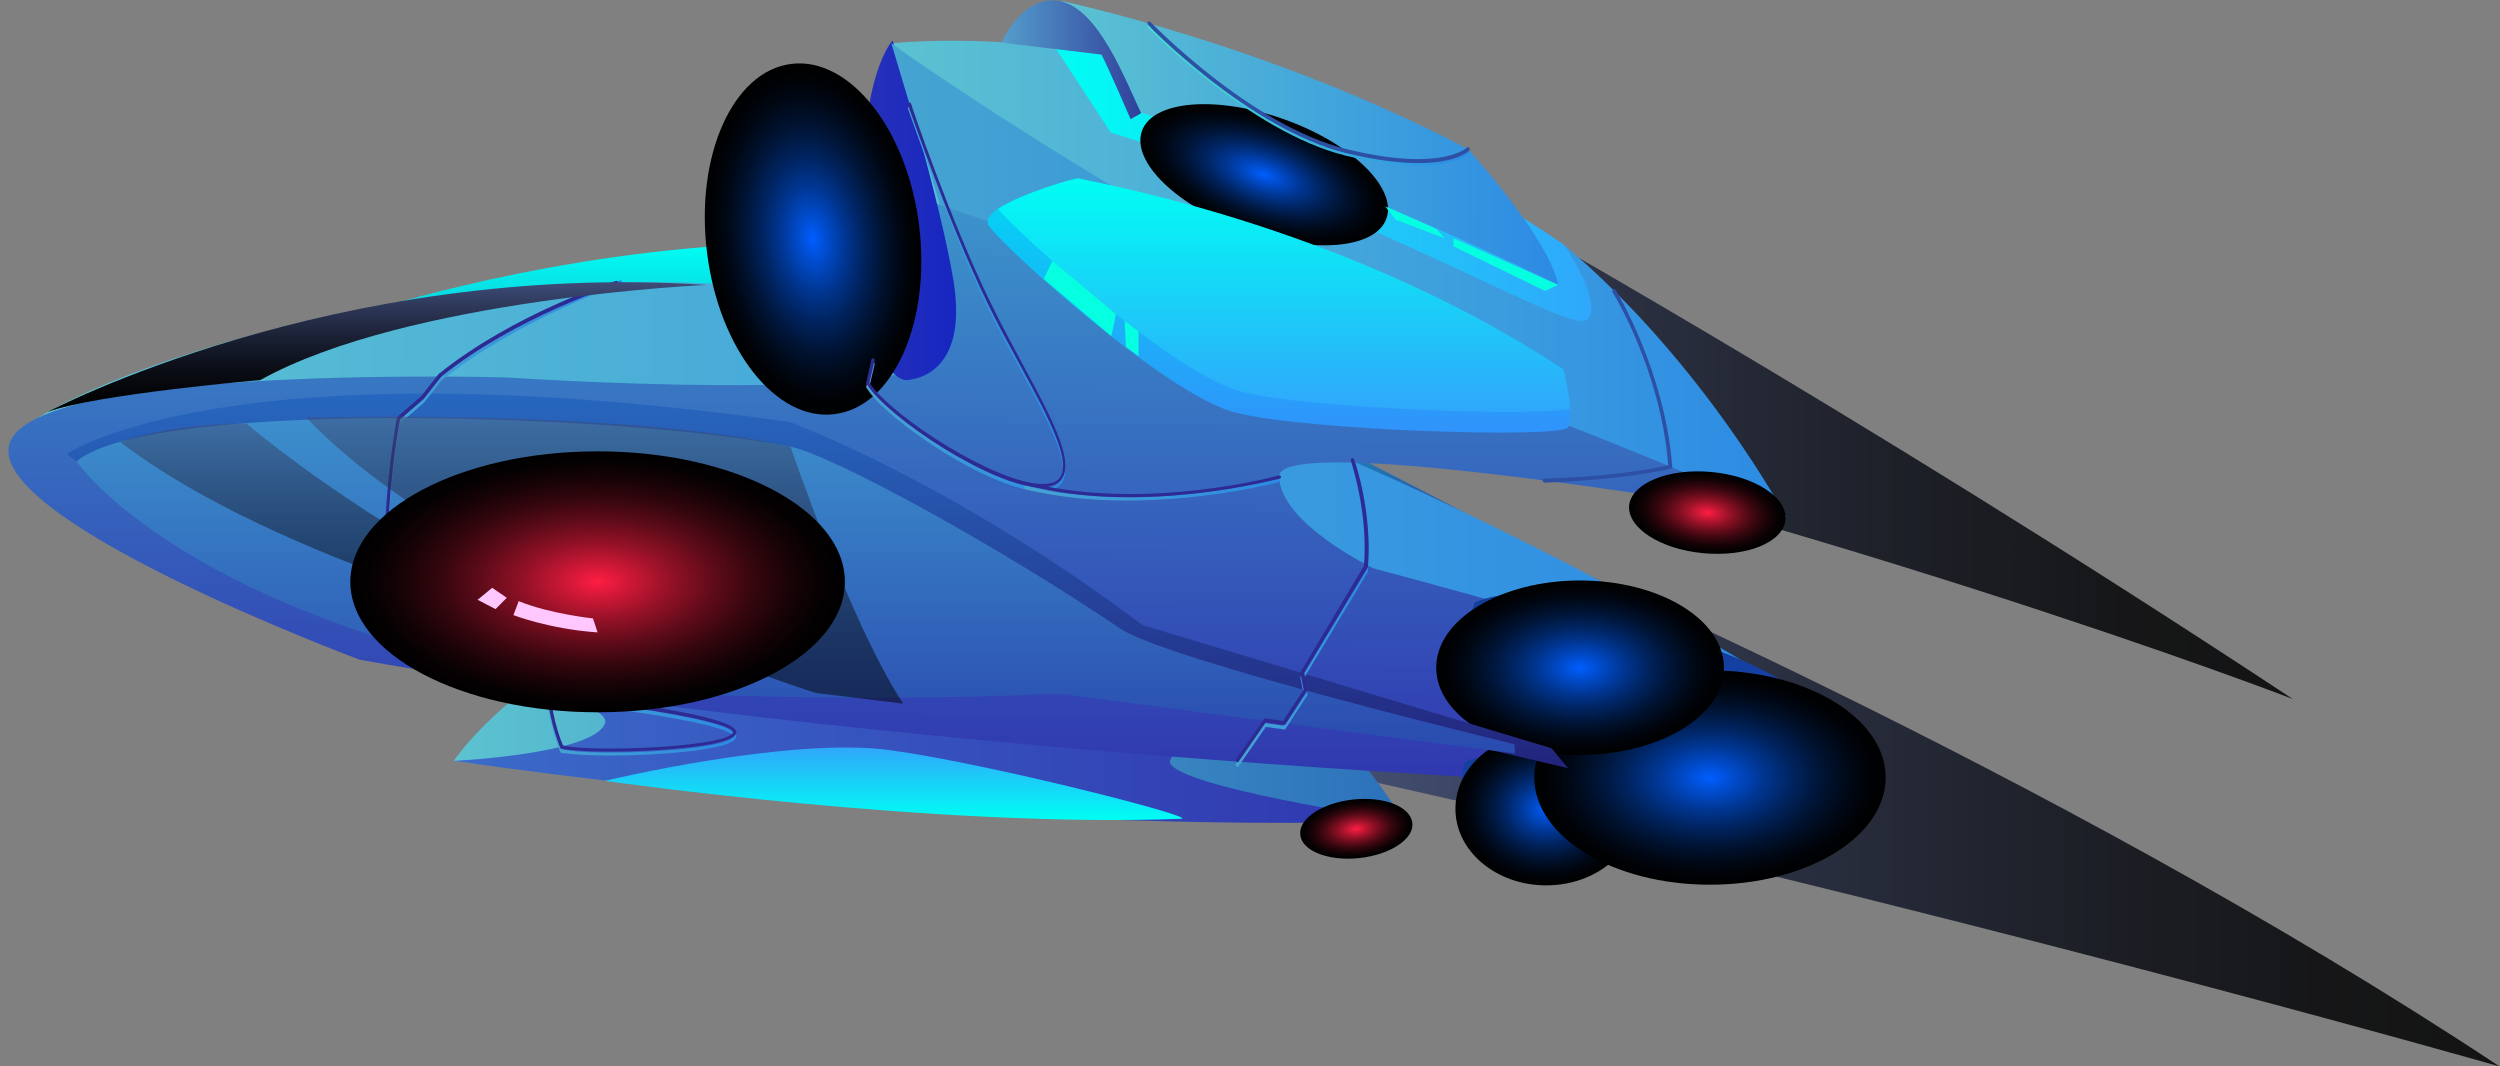 <svg width="286" height="122" viewBox="0 0 286 122" fill="none" xmlns="http://www.w3.org/2000/svg">
<rect x="0" y="0" width="286" height="122" fill="#808080" stroke="none"/>
<g clip-path="url(#clip0)">
<g style="mix-blend-mode:screen" opacity="0.85">
<path d="M171.886 61.533C171.886 61.533 234.452 87.883 285.946 122C285.946 122 220.498 103.266 146.935 87.197L171.886 61.533Z" fill="url(#paint0_linear)"/>
</g>
<g style="mix-blend-mode:screen" opacity="0.85">
<path d="M167.563 22.085C167.563 22.085 210.715 45.921 262.285 79.963C262.285 79.963 207.833 58.868 134.27 42.723L167.563 22.085Z" fill="url(#paint1_linear)"/>
</g>
<path d="M51.909 87.045C51.909 87.045 58.052 77.906 70.49 73.185C82.927 68.463 130.705 74.022 142.081 77.449C153.457 80.876 160.51 93.899 160.51 93.899C160.51 93.899 75.95 90.32 51.909 87.045Z" fill="url(#paint2_linear)"/>
<path d="M42.582 35.488C42.582 35.488 63.361 28.71 87.402 27.873C111.443 27.035 175.223 62.828 175.223 62.828C175.223 62.828 71.704 33.737 42.582 35.488Z" fill="url(#paint3_linear)"/>
<path d="M205.33 79.277C205.33 79.277 166.046 53.765 116.599 38.382C63.361 21.78 5.876 43.56 1.249 50.338L205.33 79.277Z" fill="url(#paint4_linear)"/>
<path d="M147.693 84.151C147.693 84.151 135.255 83.999 133.89 86.893C132.525 89.787 160.434 93.899 160.434 93.899C160.434 93.899 115.689 96.107 51.909 87.045C51.909 87.045 67.835 86.283 69.2 82.78C70.565 79.277 41.216 75.469 41.216 75.469L147.693 84.151Z" fill="url(#paint5_linear)"/>
<path d="M1.25 50.338C5.496 41.657 58.052 43.18 58.052 43.18C58.052 43.18 105.224 46.378 107.271 40.59C109.319 34.803 102.266 21.704 102.266 21.704C149.741 31.3 204.42 59.172 204.42 59.172C204.42 59.172 146.176 49.044 146.328 54.527C146.48 59.934 157.173 65.036 157.173 65.036C173.175 69.301 189.632 74.022 205.33 79.277L198.732 90.396C198.732 90.396 107.044 87.273 41.14 75.469C41.14 75.469 -2.997 59.02 1.25 50.338Z" fill="url(#paint6_linear)"/>
<path d="M204.345 59.172C204.345 59.172 194.941 41.504 178.939 28.025C178.939 28.025 141.323 1.599 101.963 4.95C99.309 8.072 100.219 14.85 102.191 21.704C102.191 21.704 168.549 42.571 204.345 59.172Z" fill="url(#paint7_linear)"/>
<path d="M178.939 28.025C178.939 28.025 183.338 34.27 181.669 36.478C180.001 38.687 159.676 25.207 127.066 15.155L120.695 5.407C120.695 5.407 150.424 8.377 178.939 28.025Z" fill="url(#paint8_linear)"/>
<path d="M167.942 17.059C167.942 17.059 177.194 27.187 178.256 32.594C178.256 32.594 155.125 21.095 130.554 12.87C130.554 12.87 125.852 2.437 121.377 0.076C121.377 0.152 144.963 4.95 167.942 17.059Z" fill="url(#paint9_linear)"/>
<path d="M114.552 4.874C114.552 4.874 117.055 -0.838 121.377 0.152C125.7 1.142 128.658 8.986 130.554 12.946L129.34 13.632C129.34 13.632 126.61 7.311 126.003 6.245L114.552 4.874Z" fill="url(#paint10_linear)"/>
<path d="M206.089 79.201C206.089 79.201 211.549 82.628 212.99 89.558C212.99 89.558 193.121 93.29 177.498 85.598C177.498 85.598 175.829 79.506 177.574 74.175C189.708 68.006 206.089 79.201 206.089 79.201Z" fill="url(#paint11_linear)"/>
<path d="M181.896 89.406C181.896 89.406 184.626 90.929 185.385 93.899C185.385 93.899 175.374 95.498 167.563 92.147C167.563 92.147 166.729 89.482 167.563 87.197C173.63 84.532 181.896 89.406 181.896 89.406Z" fill="url(#paint12_linear)"/>
<path d="M167.335 91.614C167.107 92.757 170.975 94.127 175.905 94.813C180.834 95.422 185.005 95.041 185.233 93.975C185.46 92.833 181.592 91.462 176.663 90.776C171.658 90.167 167.487 90.548 167.335 91.614Z" fill="url(#paint13_linear)"/>
<path d="M169.004 91.843C168.852 92.757 171.961 93.899 175.981 94.432C180 94.965 183.337 94.66 183.489 93.747C183.64 92.833 180.531 91.69 176.512 91.157C172.568 90.624 169.155 90.929 169.004 91.843Z" fill="#00C2FF"/>
<path d="M177.346 84.456C176.891 87.578 184.551 91.233 194.334 92.604C204.193 94.051 212.535 92.604 212.914 89.558C213.293 86.512 205.709 82.78 195.926 81.409C186.143 79.963 177.801 81.333 177.346 84.456Z" fill="url(#paint14_linear)"/>
<path d="M194.517 91.567C186.555 90.426 180.389 87.476 180.744 84.977C181.099 82.479 187.841 81.379 195.802 82.52C203.764 83.661 209.93 86.611 209.575 89.109C209.22 91.608 202.478 92.708 194.517 91.567Z" fill="#00C2FF"/>
<path d="M185.233 71.433C185.233 71.433 188.418 73.185 189.177 76.612C189.177 76.612 177.725 78.439 168.7 74.632C168.7 74.632 167.715 71.585 168.7 68.92C175.753 65.874 185.233 71.433 185.233 71.433Z" fill="url(#paint15_linear)"/>
<path d="M168.7 74.099C168.397 76.002 172.72 78.135 178.408 78.82C184.096 79.506 188.949 78.516 189.253 76.612C189.556 74.708 185.233 72.576 179.545 71.89C173.857 71.129 169.004 72.118 168.7 74.099Z" fill="url(#paint16_linear)"/>
<path d="M170.596 74.327C170.369 75.85 173.857 77.602 178.483 78.135C183.109 78.744 186.977 77.906 187.28 76.383C187.508 74.86 184.019 73.109 179.393 72.576C174.843 71.966 170.899 72.728 170.596 74.327Z" fill="#00C2FF"/>
<g style="mix-blend-mode:screen">
<path d="M176.89 101.286C171.152 101.286 166.501 97.365 166.501 92.528C166.501 87.691 171.152 83.77 176.89 83.77C182.629 83.77 187.28 87.691 187.28 92.528C187.28 97.365 182.629 101.286 176.89 101.286Z" fill="url(#paint17_radial)"/>
</g>
<g style="mix-blend-mode:screen">
<path d="M130.63 15.002C129.417 18.506 134.649 23.608 142.385 26.349C150.12 29.091 157.401 28.482 158.614 24.979C159.828 21.476 154.595 16.373 146.859 13.632C139.124 10.89 131.843 11.499 130.63 15.002Z" fill="url(#paint18_radial)"/>
</g>
<g style="mix-blend-mode:screen">
<path d="M195.623 101.21C184.523 101.21 175.525 95.72 175.525 88.949C175.525 82.177 184.523 76.688 195.623 76.688C206.722 76.688 215.72 82.177 215.72 88.949C215.72 95.72 206.722 101.21 195.623 101.21Z" fill="url(#paint19_radial)"/>
</g>
<g style="mix-blend-mode:screen">
<path d="M180.759 86.36C171.67 86.36 164.302 81.893 164.302 76.383C164.302 70.874 171.67 66.407 180.759 66.407C189.848 66.407 197.216 70.874 197.216 76.383C197.216 81.893 189.848 86.36 180.759 86.36Z" fill="url(#paint20_radial)"/>
</g>
<path d="M102.114 4.645C102.114 4.645 96.957 9.595 99.081 34.27C99.081 34.27 100.37 42.875 103.555 43.484C103.555 43.484 110.911 43.637 109.091 32.213C107.726 23.608 102.114 4.645 102.114 4.645Z" fill="url(#paint21_linear)"/>
<path d="M99.384 12.109C99.384 12.109 103.328 16.754 104.465 23.76C105.375 29.7 104.162 39.372 100.825 40.819C100.825 40.819 96.426 41.352 93.317 40.667C93.317 40.667 89.298 28.939 91.118 11.88L99.384 12.109Z" fill="url(#paint22_linear)"/>
<path d="M90.739 26.654C91.421 34.727 92.711 41.123 93.621 41.047C94.531 40.971 94.758 34.346 94.076 26.349C93.393 18.277 92.104 11.88 91.194 11.956C90.284 11.956 90.132 18.582 90.739 26.654Z" fill="url(#paint23_linear)"/>
<path d="M92.108 26.532C91.646 20.999 91.644 16.483 92.103 16.444C92.562 16.406 93.308 20.859 93.77 26.392C94.232 31.924 94.234 36.44 93.775 36.479C93.316 36.518 92.57 32.064 92.108 26.532Z" fill="#00C2FF"/>
<path d="M8.758 52.775L7.62 51.938C7.62 51.938 26.049 39.22 90.359 48.282C90.359 48.282 108.712 54.984 130.705 71.509L177.498 85.598L179.394 87.883L117.737 73.337L54.488 61.228L8.758 52.775Z" fill="url(#paint24_linear)"/>
<g style="mix-blend-mode:screen">
<path d="M95.516 47.368C102.19 46.531 106.513 36.859 105.148 25.816C103.783 14.774 97.185 6.473 90.511 7.311C83.837 8.148 79.514 17.82 80.879 28.863C82.245 39.981 88.842 48.282 95.516 47.368Z" fill="url(#paint25_radial)"/>
</g>
<path d="M90.435 51.1C95.289 52.09 114.4 62.599 128.127 71.89C133.511 75.546 173.25 85.141 173.25 85.141L173.326 86.207L121.149 79.353C95.137 80.572 69.2 78.972 69.2 78.972C21.271 71.357 8.757 52.775 8.757 52.775C17.555 45.464 72.689 47.444 90.435 51.1Z" fill="url(#paint26_linear)"/>
<path d="M101.963 4.95C101.963 4.95 133.208 27.644 179.47 48.891L107.499 23.38L101.963 4.95Z" fill="url(#paint27_linear)"/>
<path d="M113.111 25.816C114.552 28.025 133.36 45.236 141.399 47.216C149.437 49.272 178.559 50.186 179.393 48.891C179.621 48.511 179.697 47.673 179.621 46.835C179.469 44.855 178.863 42.342 178.863 42.342C153.381 25.436 123.728 20.714 123.425 20.486C123.197 20.333 116.827 22.085 114.097 23.913C113.263 24.522 112.732 25.207 113.111 25.816Z" fill="url(#paint28_linear)"/>
<path d="M114.173 23.913C117.13 27.34 134.497 42.951 142.157 44.855C149.665 46.759 175.678 47.673 179.621 46.759C179.469 44.779 178.863 42.266 178.863 42.266C153.381 25.36 123.728 20.638 123.425 20.409C123.273 20.257 116.903 22.085 114.173 23.913Z" fill="url(#paint29_linear)"/>
<path d="M135.104 93.67C137.455 93.594 113.491 87.426 101.887 85.826C90.36 84.227 69.201 89.33 69.201 89.33C69.201 89.33 106.969 94.737 135.104 93.67Z" fill="url(#paint30_linear)"/>
<path d="M141.55 87.73C141.626 87.73 141.702 87.73 141.702 87.654L144.811 83.161L147.011 83.466L149.589 79.506L149.21 77.526L156.49 65.417C157.021 59.096 154.974 52.623 154.898 52.547C154.898 52.471 154.746 52.395 154.67 52.395C154.594 52.395 154.519 52.547 154.519 52.623C154.519 52.699 156.566 59.096 156.035 65.265L148.755 77.45L149.134 79.43L146.783 83.009L144.66 82.704L141.399 87.35C141.323 87.426 141.323 87.578 141.474 87.654C141.474 87.73 141.55 87.73 141.55 87.73Z" fill="url(#paint31_linear)"/>
<path d="M141.55 87.197C141.626 87.197 141.702 87.197 141.702 87.121L144.811 82.628L147.011 82.933L149.589 78.973L149.21 76.993L156.49 64.884C157.021 58.563 154.974 52.623 154.898 52.547C154.898 52.471 154.746 52.395 154.67 52.395C154.594 52.395 154.519 52.547 154.519 52.623C154.519 52.699 156.566 58.563 156.035 64.732L148.755 76.916L149.134 78.896L146.783 82.476L144.66 82.171L141.399 86.817C141.323 86.893 141.323 87.045 141.474 87.121C141.474 87.197 141.55 87.197 141.55 87.197Z" fill="#2D2B93"/>
<path d="M47.966 76.84H48.042C48.118 76.764 48.194 76.688 48.118 76.536L46.98 74.022L45.084 73.566C43.189 62.675 45.539 49.501 45.767 48.434L48.497 46.074L50.469 43.56C58.963 36.707 70.87 32.518 71.021 32.442C71.097 32.442 71.173 32.29 71.173 32.214C71.173 32.137 71.021 32.061 70.945 32.061C70.794 32.137 58.811 36.326 50.242 43.256L48.27 45.769L45.464 48.206V48.282C45.464 48.434 42.809 62.371 44.781 73.718V73.87L46.753 74.403L47.815 76.688C47.815 76.84 47.891 76.84 47.966 76.84Z" fill="url(#paint32_linear)"/>
<path d="M48.194 76.764H48.27C48.346 76.688 48.421 76.612 48.346 76.459L46.98 73.566L45.084 73.109C43.188 62.218 45.539 49.044 45.767 47.977L48.497 45.617L50.469 43.104C58.963 36.25 70.49 32.594 70.566 32.518C70.642 32.518 70.718 32.366 70.718 32.29C70.718 32.214 70.566 32.137 70.49 32.137C70.339 32.137 58.735 35.869 50.166 42.799L48.194 45.312L45.388 47.749V47.825C45.388 47.977 42.733 61.914 44.705 73.261V73.413L46.677 73.946L47.966 76.688C48.042 76.764 48.118 76.764 48.194 76.764Z" fill="#2D2B93"/>
<path d="M119.102 56.202C119.784 56.202 120.391 56.05 120.846 55.821C123.5 54.222 120.619 48.815 116.903 41.961C115.689 39.677 114.4 37.316 113.262 34.955C108.788 25.816 104.238 12.489 104.238 12.337C104.238 12.261 104.086 12.185 104.01 12.185C103.934 12.185 103.858 12.337 103.858 12.413C103.934 12.566 108.484 25.893 112.959 35.107C114.097 37.468 115.386 39.829 116.675 42.19C120.164 48.587 123.121 54.146 120.77 55.517C120.391 55.745 119.86 55.821 119.254 55.821C114.097 55.821 102.19 48.282 99.46 44.246L100.066 41.657C100.066 41.581 99.991 41.428 99.915 41.428C99.839 41.428 99.687 41.504 99.687 41.58L99.081 44.322L99.156 44.398C101.356 48.054 113.49 56.202 119.102 56.202Z" fill="url(#paint33_linear)"/>
<path d="M119.102 55.745C119.784 55.745 120.391 55.593 120.846 55.364C123.5 53.765 120.619 48.358 116.903 41.504C115.689 39.22 114.4 36.859 113.262 34.498C108.788 25.36 104.238 12.032 104.238 11.88C104.238 11.804 104.086 11.728 104.01 11.728C103.934 11.728 103.858 11.88 103.858 11.956C103.934 12.109 108.484 25.436 112.959 34.65C114.097 37.011 115.386 39.372 116.675 41.733C120.164 48.13 123.121 53.689 120.77 55.06C120.391 55.288 119.86 55.364 119.254 55.364C114.097 55.364 102.19 47.825 99.46 43.789L100.066 41.2C100.066 41.123 99.991 40.971 99.915 40.971C99.839 40.971 99.687 41.047 99.687 41.123L99.081 43.865L99.156 43.941C101.356 47.597 113.49 55.745 119.102 55.745Z" fill="#2D2B93"/>
<path d="M69.807 86.436C75.344 86.436 82.7 85.826 83.989 84.684C84.217 84.456 84.293 84.227 84.217 84.151C83.913 82.171 67.76 80.343 64.575 80.039C64.423 80.039 64.347 80.115 64.347 80.191C64.347 80.267 64.423 80.419 64.499 80.419C73.751 81.409 83.686 83.085 83.838 84.227C83.838 84.303 83.838 84.379 83.686 84.456C81.942 85.979 67.608 86.512 64.423 85.75C64.195 85.293 63.285 82.933 62.982 79.963C62.982 79.886 62.906 79.81 62.755 79.81C62.679 79.81 62.527 79.886 62.603 80.039C62.982 83.466 64.12 86.055 64.12 86.055L64.195 86.131H64.271C65.257 86.283 67.305 86.436 69.807 86.436Z" fill="url(#paint34_linear)"/>
<path d="M69.807 85.979C75.344 85.979 82.7 85.37 83.989 84.227C84.217 83.999 84.293 83.77 84.217 83.694C83.913 81.714 67.76 79.886 64.575 79.582C64.423 79.582 64.347 79.658 64.347 79.734C64.347 79.81 64.423 79.963 64.499 79.963C73.751 80.953 83.686 82.628 83.838 83.77C83.838 83.846 83.838 83.923 83.686 83.999C81.942 85.522 67.608 86.055 64.423 85.293C64.195 84.836 63.285 82.476 62.982 79.506C62.982 79.429 62.906 79.277 62.755 79.353C62.679 79.353 62.527 79.429 62.603 79.582C62.982 83.009 64.12 85.598 64.12 85.598L64.195 85.674H64.271C65.257 85.826 67.305 85.979 69.807 85.979Z" fill="#2D2B93"/>
<path d="M176.739 55.212C185.915 54.908 191.148 53.613 191.148 53.613L191.3 53.537V53.385C190.466 42.418 184.929 33.356 184.854 33.203C184.778 33.127 184.702 33.051 184.55 33.127C184.474 33.203 184.399 33.28 184.474 33.432C184.55 33.508 190.011 42.418 190.845 53.232C189.859 53.461 184.854 54.527 176.663 54.755C176.587 54.755 176.436 54.831 176.436 54.984C176.511 55.136 176.663 55.212 176.739 55.212Z" fill="#2D4FA4"/>
<path d="M162.254 18.963C166.653 18.963 168.018 17.592 168.094 17.516C168.169 17.439 168.169 17.287 168.094 17.211C168.018 17.135 167.866 17.135 167.79 17.211C167.79 17.211 164.908 20.029 154.063 17.363C143.067 14.698 131.691 2.894 131.615 2.818C131.539 2.742 131.388 2.742 131.312 2.818C131.236 2.894 131.236 3.046 131.312 3.122C131.464 3.275 142.915 15.079 153.988 17.82C157.476 18.658 160.206 18.963 162.254 18.963Z" fill="url(#paint35_linear)"/>
<path d="M162.254 18.658C166.653 18.658 168.018 17.287 168.094 17.211C168.169 17.135 168.169 16.983 168.094 16.906C168.018 16.83 167.866 16.83 167.79 16.906C167.79 16.906 164.908 19.724 154.063 17.059C143.067 14.393 131.691 2.589 131.615 2.513C131.539 2.437 131.388 2.437 131.312 2.513C131.236 2.589 131.236 2.742 131.312 2.818C131.388 2.97 142.915 14.774 153.988 17.515C157.476 18.353 160.206 18.658 162.254 18.658Z" fill="#2D4FA4"/>
<path d="M198.884 56.964C198.884 56.964 199.87 58.334 200.098 59.934C200.098 59.934 194.637 60.315 190.542 58.106C190.542 58.106 190.087 56.126 190.618 54.908C194.106 53.841 198.884 56.964 198.884 56.964Z" fill="url(#paint36_linear)"/>
<path d="M190.466 57.878C190.238 58.639 192.21 59.705 194.864 60.239C197.519 60.848 199.794 60.695 200.021 60.01C200.249 59.248 198.277 58.182 195.623 57.649C192.968 57.04 190.693 57.116 190.466 57.878Z" fill="url(#paint37_linear)"/>
<path d="M191.377 58.106C191.225 58.715 192.818 59.553 194.941 60.01C197.064 60.467 198.96 60.391 199.112 59.782C199.264 59.172 197.671 58.334 195.548 57.878C193.424 57.421 191.528 57.497 191.377 58.106Z" fill="white"/>
<g style="mix-blend-mode:screen">
<path d="M186.371 57.801C186.143 60.391 189.935 62.828 194.865 63.285C199.794 63.742 203.965 62.066 204.269 59.477C204.496 56.888 200.704 54.451 195.775 53.994C190.845 53.537 186.674 55.288 186.371 57.801Z" fill="url(#paint38_radial)"/>
</g>
<path d="M157.476 93.137C157.476 93.137 158.386 93.975 158.766 95.117C158.766 95.117 154.974 96.107 151.789 95.193C151.789 95.193 151.182 93.823 151.409 92.909C153.609 91.614 157.476 93.137 157.476 93.137Z" fill="url(#paint39_linear)"/>
<path d="M151.636 94.965C151.636 95.498 153.153 95.955 155.125 96.031C157.097 96.107 158.689 95.65 158.689 95.117C158.689 94.584 157.173 94.127 155.201 94.051C153.305 94.051 151.636 94.432 151.636 94.965Z" fill="url(#paint40_linear)"/>
<path d="M152.32 94.965C152.32 95.422 153.533 95.803 155.126 95.803C156.719 95.803 158.008 95.498 158.008 95.041C158.008 94.584 156.794 94.203 155.202 94.203C153.609 94.203 152.32 94.508 152.32 94.965Z" fill="white"/>
<g style="mix-blend-mode:screen">
<path d="M148.755 95.498C148.907 97.326 151.94 98.544 155.505 98.163C159.069 97.783 161.799 95.955 161.572 94.127C161.344 92.3 158.387 91.081 154.822 91.462C151.258 91.843 148.528 93.67 148.755 95.498Z" fill="url(#paint41_radial)"/>
</g>
<g style="mix-blend-mode:screen" opacity="0.5">
<path d="M90.436 51.1C90.436 51.1 97.337 71.433 103.328 80.496L93.317 79.277C93.317 79.277 52.972 66.559 34.998 47.749C34.998 47.825 70.566 46.683 90.436 51.1Z" fill="url(#paint42_linear)"/>
</g>
<g style="mix-blend-mode:screen" opacity="0.5">
<path d="M28.172 48.434C28.172 48.434 44.932 62.904 68.366 72.347L66.243 72.956C66.243 72.956 31.66 64.351 13.763 50.567C13.763 50.567 18.844 48.511 28.172 48.434Z" fill="url(#paint43_linear)"/>
</g>
<g style="mix-blend-mode:screen">
<path d="M80.804 32.594C80.804 32.594 46.601 34.117 29.765 43.484C29.765 43.484 10.957 45.084 5.421 47.14C5.421 47.14 38.107 29.776 80.804 32.594Z" fill="url(#paint44_linear)"/>
</g>
<path d="M128.809 57.268C138.213 57.268 146.252 55.212 146.328 55.136C146.404 55.136 146.479 54.984 146.479 54.908C146.479 54.831 146.328 54.755 146.252 54.755C146.1 54.831 130.629 58.868 117.358 55.593C117.282 55.593 117.13 55.669 117.13 55.745C117.13 55.821 117.206 55.974 117.282 55.974C121.074 56.888 125.093 57.268 128.809 57.268Z" fill="url(#paint45_linear)"/>
<path d="M129.189 56.888C138.517 56.888 146.252 54.755 146.404 54.755C146.48 54.755 146.556 54.603 146.556 54.527C146.556 54.451 146.404 54.374 146.328 54.374C146.176 54.451 131.236 58.487 118.041 55.288C117.965 55.288 117.813 55.364 117.813 55.441C117.813 55.517 117.889 55.669 117.965 55.669C121.605 56.507 125.473 56.888 129.189 56.888Z" fill="#2D2B93"/>
<path d="M52.062 65.341C51.758 68.159 58.735 71.281 67.76 72.347C76.785 73.413 84.293 72.043 84.672 69.225C84.975 66.407 77.998 63.285 68.974 62.218C59.949 61.152 52.365 62.523 52.062 65.341Z" fill="url(#paint46_linear)"/>
<path d="M67.866 70.789C60.338 69.891 54.459 67.268 54.736 64.929C55.013 62.59 61.339 61.422 68.867 62.319C76.395 63.217 82.274 65.84 81.997 68.179C81.721 70.518 75.394 71.686 67.866 70.789Z" fill="white"/>
<g style="mix-blend-mode:screen">
<path d="M68.367 81.486C52.744 81.486 40.079 74.803 40.079 66.559C40.079 58.316 52.744 51.633 68.367 51.633C83.99 51.633 96.654 58.316 96.654 66.559C96.654 74.803 83.99 81.486 68.367 81.486Z" fill="url(#paint47_radial)"/>
</g>
<path d="M127.672 35.945L127.141 38.458L119.406 31.909L120.391 29.853L127.672 35.945Z" fill="#06FFE0"/>
<path d="M128.657 36.706L128.809 39.677L130.25 40.743V37.925L128.657 36.706Z" fill="#06FFE0"/>
<path d="M178.256 32.594L176.739 33.28L166.273 28.177V27.263L178.256 32.594Z" fill="#06FFE0"/>
<path d="M165.287 27.263L164.301 26.197L158.462 23.608L159.675 25.131L165.287 27.263Z" fill="#06FFE0"/>
<path d="M68.366 72.347L67.835 70.748C67.835 70.748 62.83 70.215 59.342 68.768L58.735 70.367C58.735 70.367 62.83 71.966 68.366 72.347Z" fill="#FFC7FE"/>
<path d="M57.977 68.387L56.687 69.682L54.64 68.615L56.308 67.245L57.977 68.387Z" fill="#FFC7FE"/>
</g>
<defs>
<linearGradient id="paint0_linear" x1="285.946" y1="91.767" x2="146.925" y2="91.767" gradientUnits="userSpaceOnUse">
<stop/>
<stop offset="0.148" stop-color="#030406"/>
<stop offset="0.351" stop-color="#0C0F18"/>
<stop offset="0.587" stop-color="#1B2135"/>
<stop offset="0.845" stop-color="#303B5D"/>
<stop offset="1" stop-color="#3E4C79"/>
</linearGradient>
<linearGradient id="paint1_linear" x1="262.285" y1="51.061" x2="134.263" y2="51.061" gradientUnits="userSpaceOnUse">
<stop/>
<stop offset="0.148" stop-color="#030406"/>
<stop offset="0.351" stop-color="#0C0F18"/>
<stop offset="0.587" stop-color="#1B2135"/>
<stop offset="0.845" stop-color="#303B5D"/>
<stop offset="1" stop-color="#3E4C79"/>
</linearGradient>
<linearGradient id="paint2_linear" x1="160.491" y1="82.754" x2="51.904" y2="82.344" gradientUnits="userSpaceOnUse">
<stop stop-color="#2C71BB"/>
<stop offset="1" stop-color="#5CC3D1"/>
</linearGradient>
<linearGradient id="paint3_linear" x1="108.811" y1="62.632" x2="108.943" y2="27.978" gradientUnits="userSpaceOnUse">
<stop stop-color="#30409B"/>
<stop offset="1" stop-color="#00FEF4"/>
</linearGradient>
<linearGradient id="paint4_linear" x1="205.439" y1="56.036" x2="1.209" y2="55.264" gradientUnits="userSpaceOnUse">
<stop stop-color="#2C8AE4"/>
<stop offset="1" stop-color="#5CC3D1"/>
</linearGradient>
<linearGradient id="paint5_linear" x1="160.482" y1="85.053" x2="41.113" y2="84.601" gradientUnits="userSpaceOnUse">
<stop stop-color="#3036AF"/>
<stop offset="1" stop-color="#3C70CC"/>
</linearGradient>
<linearGradient id="paint6_linear" x1="103.055" y1="90.025" x2="103.315" y2="21.72" gradientUnits="userSpaceOnUse">
<stop stop-color="#3036AF"/>
<stop offset="1" stop-color="#3C96CC"/>
</linearGradient>
<linearGradient id="paint7_linear" x1="204.472" y1="32.1" x2="100.222" y2="31.706" gradientUnits="userSpaceOnUse">
<stop stop-color="#2C8AE4"/>
<stop offset="1" stop-color="#5CC3D1"/>
</linearGradient>
<linearGradient id="paint8_linear" x1="182.093" y1="21.18" x2="120.663" y2="20.947" gradientUnits="userSpaceOnUse">
<stop stop-color="#30A7FB"/>
<stop offset="1" stop-color="#00FEF4"/>
</linearGradient>
<linearGradient id="paint9_linear" x1="178.327" y1="16.481" x2="121.332" y2="16.265" gradientUnits="userSpaceOnUse">
<stop stop-color="#2C8AE4"/>
<stop offset="1" stop-color="#5CC3D1"/>
</linearGradient>
<linearGradient id="paint10_linear" x1="130.583" y1="6.834" x2="114.533" y2="6.773" gradientUnits="userSpaceOnUse">
<stop stop-color="#30409B"/>
<stop offset="1" stop-color="#559DCC"/>
</linearGradient>
<linearGradient id="paint11_linear" x1="194.847" y1="90.445" x2="194.916" y2="72.356" gradientUnits="userSpaceOnUse">
<stop stop-color="#164BCF"/>
<stop offset="1" stop-color="#143D97"/>
</linearGradient>
<linearGradient id="paint12_linear" x1="176.256" y1="94.278" x2="176.286" y2="86.413" gradientUnits="userSpaceOnUse">
<stop stop-color="#164BCF"/>
<stop offset="1" stop-color="#143D97"/>
</linearGradient>
<linearGradient id="paint13_linear" x1="175.977" y1="94.841" x2="176.56" y2="90.772" gradientUnits="userSpaceOnUse">
<stop offset="0.004" stop-color="#1183CC"/>
<stop offset="1" stop-color="#306DCE"/>
</linearGradient>
<linearGradient id="paint14_linear" x1="194.382" y1="92.647" x2="195.996" y2="81.387" gradientUnits="userSpaceOnUse">
<stop offset="0.004" stop-color="#1183CC"/>
<stop offset="1" stop-color="#306DCE"/>
</linearGradient>
<linearGradient id="paint15_linear" x1="178.756" y1="77.049" x2="178.791" y2="68.03" gradientUnits="userSpaceOnUse">
<stop stop-color="#164BCF"/>
<stop offset="1" stop-color="#143D97"/>
</linearGradient>
<linearGradient id="paint16_linear" x1="178.454" y1="78.824" x2="179.452" y2="71.857" gradientUnits="userSpaceOnUse">
<stop offset="0.004" stop-color="#1183CC"/>
<stop offset="1" stop-color="#306DCE"/>
</linearGradient>
<radialGradient id="paint17_radial" cx="0" cy="0" r="1" gradientUnits="userSpaceOnUse" gradientTransform="translate(176.917 92.523) rotate(180) scale(10.425 8.74)">
<stop stop-color="#005EFF"/>
<stop offset="0.122" stop-color="#004DD1"/>
<stop offset="0.302" stop-color="#003692"/>
<stop offset="0.476" stop-color="#00235E"/>
<stop offset="0.637" stop-color="#001435"/>
<stop offset="0.783" stop-color="#000918"/>
<stop offset="0.909" stop-color="#000206"/>
<stop offset="1"/>
</radialGradient>
<radialGradient id="paint18_radial" cx="0" cy="0" r="1" gradientUnits="userSpaceOnUse" gradientTransform="translate(144.574 19.977) rotate(-160.414) scale(14.839 6.755)">
<stop stop-color="#005EFF"/>
<stop offset="0.122" stop-color="#004DD1"/>
<stop offset="0.302" stop-color="#003692"/>
<stop offset="0.476" stop-color="#00235E"/>
<stop offset="0.637" stop-color="#001435"/>
<stop offset="0.783" stop-color="#000918"/>
<stop offset="0.909" stop-color="#000206"/>
<stop offset="1"/>
</radialGradient>
<radialGradient id="paint19_radial" cx="0" cy="0" r="1" gradientUnits="userSpaceOnUse" gradientTransform="translate(195.586 88.98) rotate(180) scale(20.128 12.259)">
<stop stop-color="#005EFF"/>
<stop offset="0.122" stop-color="#004DD1"/>
<stop offset="0.302" stop-color="#003692"/>
<stop offset="0.476" stop-color="#00235E"/>
<stop offset="0.637" stop-color="#001435"/>
<stop offset="0.783" stop-color="#000918"/>
<stop offset="0.909" stop-color="#000206"/>
<stop offset="1"/>
</radialGradient>
<radialGradient id="paint20_radial" cx="0" cy="0" r="1" gradientUnits="userSpaceOnUse" gradientTransform="translate(180.774 76.406) rotate(180) scale(16.424 10.003)">
<stop stop-color="#005EFF"/>
<stop offset="0.122" stop-color="#004DD1"/>
<stop offset="0.302" stop-color="#003692"/>
<stop offset="0.476" stop-color="#00235E"/>
<stop offset="0.637" stop-color="#001435"/>
<stop offset="0.783" stop-color="#000918"/>
<stop offset="0.909" stop-color="#000206"/>
<stop offset="1"/>
</radialGradient>
<linearGradient id="paint21_linear" x1="109.377" y1="24.068" x2="98.506" y2="24.068" gradientUnits="userSpaceOnUse">
<stop stop-color="#1626C1"/>
<stop offset="1" stop-color="#2731B8"/>
</linearGradient>
<linearGradient id="paint22_linear" x1="104.713" y1="26.482" x2="90.587" y2="26.482" gradientUnits="userSpaceOnUse">
<stop stop-color="#162581"/>
<stop offset="1" stop-color="#27518D"/>
</linearGradient>
<linearGradient id="paint23_linear" x1="94.555" y1="26.482" x2="90.377" y2="26.482" gradientUnits="userSpaceOnUse">
<stop offset="0.004" stop-color="#1183CC"/>
<stop offset="1" stop-color="#306DCE"/>
</linearGradient>
<linearGradient id="paint24_linear" x1="93.53" y1="87.834" x2="93.53" y2="45.014" gradientUnits="userSpaceOnUse">
<stop stop-color="#23247C"/>
<stop offset="1" stop-color="#2767BF"/>
</linearGradient>
<radialGradient id="paint25_radial" cx="0" cy="0" r="1" gradientUnits="userSpaceOnUse" gradientTransform="translate(92.995 27.348) rotate(82.863) scale(20.211 12.209)">
<stop stop-color="#005EFF"/>
<stop offset="0.122" stop-color="#004DD1"/>
<stop offset="0.302" stop-color="#003692"/>
<stop offset="0.476" stop-color="#00235E"/>
<stop offset="0.637" stop-color="#001435"/>
<stop offset="0.783" stop-color="#000918"/>
<stop offset="0.909" stop-color="#000206"/>
<stop offset="1"/>
</radialGradient>
<linearGradient id="paint26_linear" x1="91.083" y1="86.214" x2="91.083" y2="47.846" gradientUnits="userSpaceOnUse">
<stop stop-color="#2A4AAF"/>
<stop offset="1" stop-color="#3C8FCC"/>
</linearGradient>
<linearGradient id="paint27_linear" x1="179.42" y1="26.908" x2="101.949" y2="26.908" gradientUnits="userSpaceOnUse">
<stop stop-color="#2C8AE4"/>
<stop offset="1" stop-color="#46A4D1"/>
</linearGradient>
<linearGradient id="paint28_linear" x1="146.34" y1="49.458" x2="146.34" y2="20.427" gradientUnits="userSpaceOnUse">
<stop stop-color="#3093FB"/>
<stop offset="1" stop-color="#00D8F4"/>
</linearGradient>
<linearGradient id="paint29_linear" x1="146.925" y1="47.142" x2="146.925" y2="20.427" gradientUnits="userSpaceOnUse">
<stop stop-color="#30A7FB"/>
<stop offset="1" stop-color="#00FEF4"/>
</linearGradient>
<linearGradient id="paint30_linear" x1="102.263" y1="93.787" x2="102.263" y2="85.494" gradientUnits="userSpaceOnUse">
<stop stop-color="#00FEF4"/>
<stop offset="1" stop-color="#30A7FB"/>
</linearGradient>
<linearGradient id="paint31_linear" x1="156.516" y1="70.045" x2="141.356" y2="70.045" gradientUnits="userSpaceOnUse">
<stop stop-color="#2C8AE4"/>
<stop offset="1" stop-color="#46A4D1"/>
</linearGradient>
<linearGradient id="paint32_linear" x1="71.204" y1="54.488" x2="43.985" y2="54.488" gradientUnits="userSpaceOnUse">
<stop stop-color="#2C8AE4"/>
<stop offset="1" stop-color="#46A4D1"/>
</linearGradient>
<linearGradient id="paint33_linear" x1="121.869" y1="34.168" x2="98.859" y2="34.168" gradientUnits="userSpaceOnUse">
<stop stop-color="#2C8AE4"/>
<stop offset="1" stop-color="#46A4D1"/>
</linearGradient>
<linearGradient id="paint34_linear" x1="84.24" y1="83.039" x2="62.565" y2="83.039" gradientUnits="userSpaceOnUse">
<stop stop-color="#2C8AE4"/>
<stop offset="1" stop-color="#46A4D1"/>
</linearGradient>
<linearGradient id="paint35_linear" x1="168.119" y1="10.893" x2="131.242" y2="10.893" gradientUnits="userSpaceOnUse">
<stop stop-color="#2C8AE4"/>
<stop offset="1" stop-color="#46E0D1"/>
</linearGradient>
<linearGradient id="paint36_linear" x1="195.102" y1="59.708" x2="195.574" y2="55.012" gradientUnits="userSpaceOnUse">
<stop stop-color="#164BCF"/>
<stop offset="1" stop-color="#143D97"/>
</linearGradient>
<linearGradient id="paint37_linear" x1="194.944" y1="60.267" x2="195.59" y2="57.611" gradientUnits="userSpaceOnUse">
<stop offset="0.004" stop-color="#1183CC"/>
<stop offset="1" stop-color="#306DCE"/>
</linearGradient>
<radialGradient id="paint38_radial" cx="0" cy="0" r="1" gradientUnits="userSpaceOnUse" gradientTransform="translate(195.327 58.663) rotate(-174.569) scale(8.959 4.662)">
<stop stop-color="#FF1D43"/>
<stop offset="0.122" stop-color="#D11837"/>
<stop offset="0.302" stop-color="#921126"/>
<stop offset="0.476" stop-color="#5E0B19"/>
<stop offset="0.637" stop-color="#35060E"/>
<stop offset="0.783" stop-color="#180306"/>
<stop offset="0.909" stop-color="#060102"/>
<stop offset="1"/>
</radialGradient>
<linearGradient id="paint39_linear" x1="155.144" y1="95.609" x2="154.806" y2="92.219" gradientUnits="userSpaceOnUse">
<stop stop-color="#164BCF"/>
<stop offset="1" stop-color="#143D97"/>
</linearGradient>
<linearGradient id="paint40_linear" x1="155.111" y1="96.027" x2="155.189" y2="94.055" gradientUnits="userSpaceOnUse">
<stop offset="0.004" stop-color="#1183CC"/>
<stop offset="1" stop-color="#306DCE"/>
</linearGradient>
<radialGradient id="paint41_radial" cx="0" cy="0" r="1" gradientUnits="userSpaceOnUse" gradientTransform="translate(155.155 94.837) rotate(174.009) scale(6.467 3.365)">
<stop stop-color="#FF1D43"/>
<stop offset="0.122" stop-color="#D11837"/>
<stop offset="0.302" stop-color="#921126"/>
<stop offset="0.476" stop-color="#5E0B19"/>
<stop offset="0.637" stop-color="#35060E"/>
<stop offset="0.783" stop-color="#180306"/>
<stop offset="0.909" stop-color="#060102"/>
<stop offset="1"/>
</radialGradient>
<linearGradient id="paint42_linear" x1="69.177" y1="80.528" x2="69.177" y2="47.674" gradientUnits="userSpaceOnUse">
<stop/>
<stop offset="0.148" stop-color="#030406"/>
<stop offset="0.351" stop-color="#0C0F18"/>
<stop offset="0.587" stop-color="#1B2135"/>
<stop offset="0.845" stop-color="#303B5D"/>
<stop offset="1" stop-color="#3E4C79"/>
</linearGradient>
<linearGradient id="paint43_linear" x1="41.043" y1="72.946" x2="41.043" y2="48.419" gradientUnits="userSpaceOnUse">
<stop/>
<stop offset="0.148" stop-color="#030406"/>
<stop offset="0.351" stop-color="#0C0F18"/>
<stop offset="0.587" stop-color="#1B2135"/>
<stop offset="0.845" stop-color="#303B5D"/>
<stop offset="1" stop-color="#3E4C79"/>
</linearGradient>
<linearGradient id="paint44_linear" x1="43.093" y1="47.141" x2="43.093" y2="32.283" gradientUnits="userSpaceOnUse">
<stop/>
<stop offset="0.148" stop-color="#030406"/>
<stop offset="0.351" stop-color="#0C0F18"/>
<stop offset="0.587" stop-color="#1B2135"/>
<stop offset="0.845" stop-color="#303B5D"/>
<stop offset="1" stop-color="#3E4C79"/>
</linearGradient>
<linearGradient id="paint45_linear" x1="146.503" y1="55.971" x2="117.14" y2="55.971" gradientUnits="userSpaceOnUse">
<stop stop-color="#2C8AE4"/>
<stop offset="1" stop-color="#46A4D1"/>
</linearGradient>
<linearGradient id="paint46_linear" x1="84.636" y1="67.282" x2="52.044" y2="67.282" gradientUnits="userSpaceOnUse">
<stop stop-color="#D166FB"/>
<stop offset="1" stop-color="#FF98F4"/>
</linearGradient>
<radialGradient id="paint47_radial" cx="0" cy="0" r="1" gradientUnits="userSpaceOnUse" gradientTransform="translate(68.34 66.527) rotate(180) scale(28.267 14.947)">
<stop stop-color="#FF1D43"/>
<stop offset="0.122" stop-color="#D11837"/>
<stop offset="0.302" stop-color="#921126"/>
<stop offset="0.476" stop-color="#5E0B19"/>
<stop offset="0.637" stop-color="#35060E"/>
<stop offset="0.783" stop-color="#180306"/>
<stop offset="0.909" stop-color="#060102"/>
<stop offset="1"/>
</radialGradient>
<clipPath id="clip0">
<rect width="285" height="122" fill="white" transform="matrix(-1 0 0 1 285.946 0)"/>
</clipPath>
</defs>
</svg>
